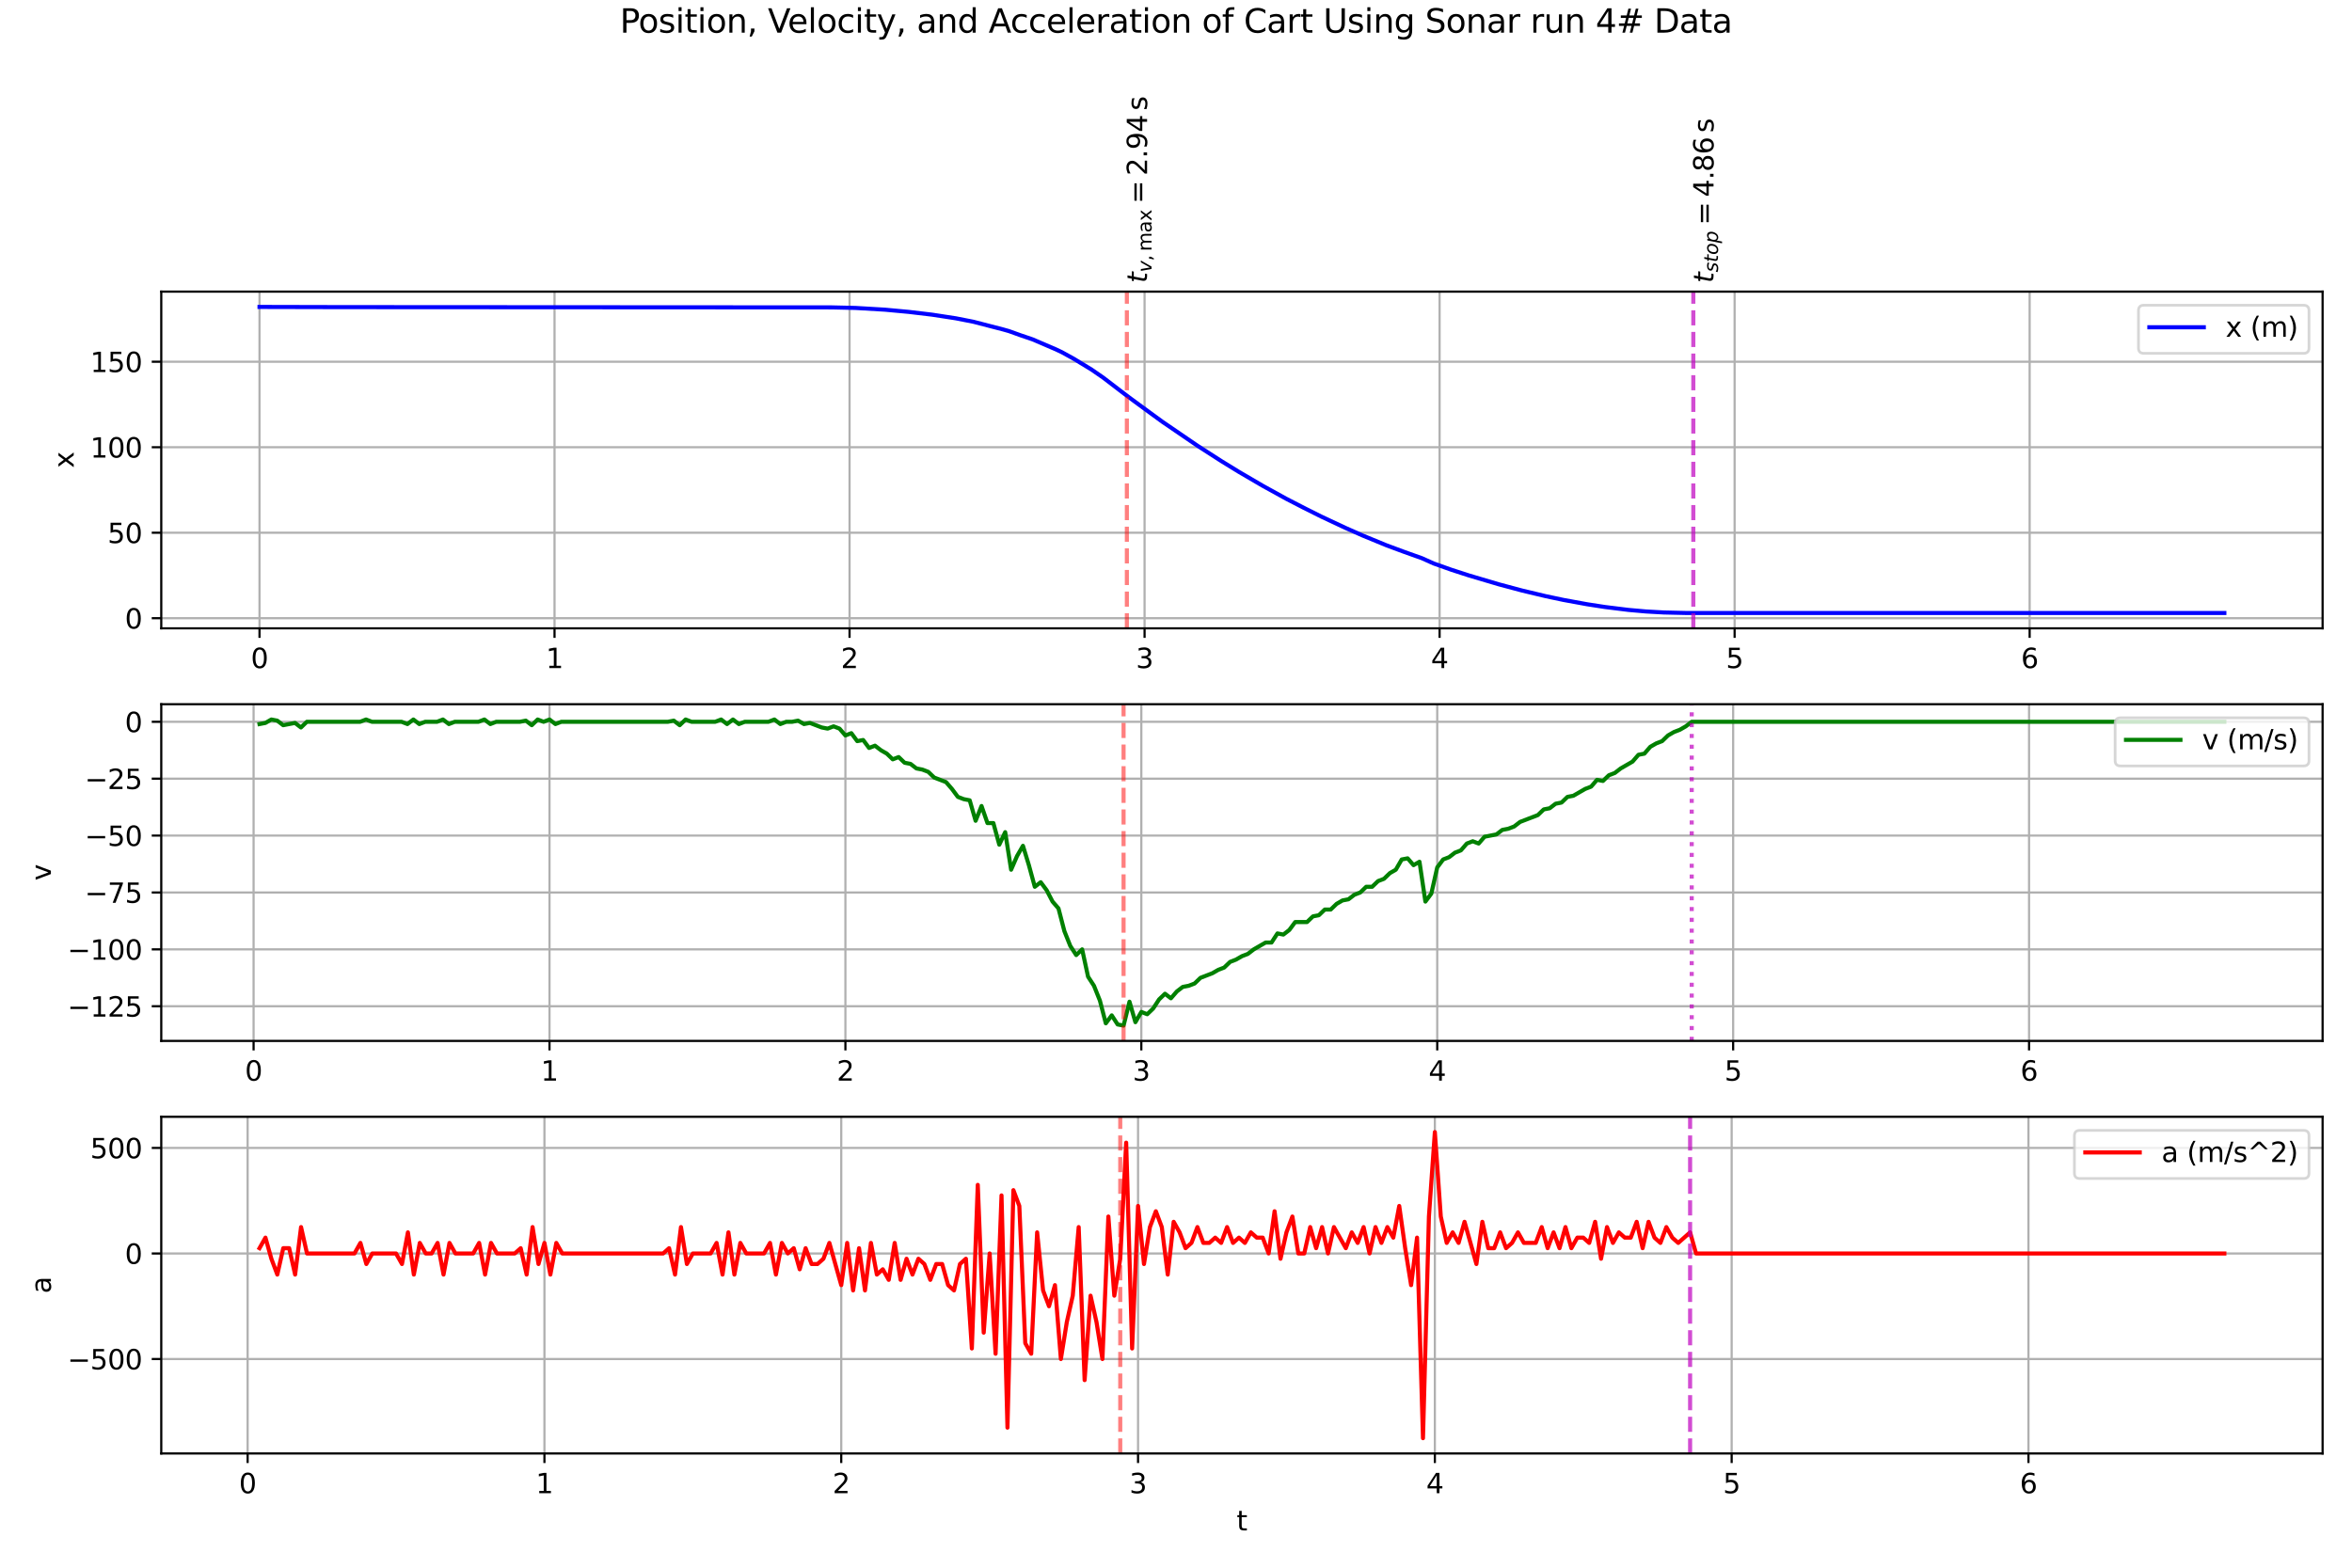 <?xml version="1.0" encoding="utf-8" standalone="no"?>
<!DOCTYPE svg PUBLIC "-//W3C//DTD SVG 1.1//EN"
  "http://www.w3.org/Graphics/SVG/1.1/DTD/svg11.dtd">
<svg xmlns:xlink="http://www.w3.org/1999/xlink" width="864pt" height="576pt" viewBox="0 0 864 576" xmlns="http://www.w3.org/2000/svg" version="1.1">
 <defs>
  <style type="text/css">*{stroke-linejoin: round; stroke-linecap: butt}</style>
 </defs>
 <g id="figure_1">
  <g id="patch_1">
   <path d="M 0 576 
L 864 576 
L 864 0 
L 0 0 
z
" style="fill: #ffffff"/>
  </g>
  <g id="axes_1">
   <g id="patch_2">
    <path d="M 59.24 230.859 
L 853.2 230.859 
L 853.2 107.148 
L 59.24 107.148 
z
" style="fill: #ffffff"/>
   </g>
   <g id="matplotlib.axis_1">
    <g id="xtick_1">
     <g id="line2d_1">
      <path d="M 95.329 230.859 
L 95.329 107.148 
" clip-path="url(#p6a88da33da)" style="fill: none; stroke: #b0b0b0; stroke-width: 0.8; stroke-linecap: square"/>
     </g>
     <g id="line2d_2">
      <defs>
       <path id="m428ed6ed1a" d="M 0 0 
L 0 3.5 
" style="stroke: #000000; stroke-width: 0.8"/>
      </defs>
      <g>
       <use xlink:href="#m428ed6ed1a" x="95.329" y="230.859" style="stroke: #000000; stroke-width: 0.8"/>
      </g>
     </g>
     <g id="text_1">
      <!-- 0 -->
      <g transform="translate(92.148 245.457) scale(0.1 -0.1)">
       <defs>
        <path id="DejaVuSans-30" d="M 2034 4250 
Q 1547 4250 1301 3770 
Q 1056 3291 1056 2328 
Q 1056 1369 1301 889 
Q 1547 409 2034 409 
Q 2525 409 2770 889 
Q 3016 1369 3016 2328 
Q 3016 3291 2770 3770 
Q 2525 4250 2034 4250 
z
M 2034 4750 
Q 2819 4750 3233 4129 
Q 3647 3509 3647 2328 
Q 3647 1150 3233 529 
Q 2819 -91 2034 -91 
Q 1250 -91 836 529 
Q 422 1150 422 2328 
Q 422 3509 836 4129 
Q 1250 4750 2034 4750 
z
" transform="scale(0.016)"/>
       </defs>
       <use xlink:href="#DejaVuSans-30"/>
      </g>
     </g>
    </g>
    <g id="xtick_2">
     <g id="line2d_3">
      <path d="M 203.705 230.859 
L 203.705 107.148 
" clip-path="url(#p6a88da33da)" style="fill: none; stroke: #b0b0b0; stroke-width: 0.8; stroke-linecap: square"/>
     </g>
     <g id="line2d_4">
      <g>
       <use xlink:href="#m428ed6ed1a" x="203.705" y="230.859" style="stroke: #000000; stroke-width: 0.8"/>
      </g>
     </g>
     <g id="text_2">
      <!-- 1 -->
      <g transform="translate(200.523 245.457) scale(0.1 -0.1)">
       <defs>
        <path id="DejaVuSans-31" d="M 794 531 
L 1825 531 
L 1825 4091 
L 703 3866 
L 703 4441 
L 1819 4666 
L 2450 4666 
L 2450 531 
L 3481 531 
L 3481 0 
L 794 0 
L 794 531 
z
" transform="scale(0.016)"/>
       </defs>
       <use xlink:href="#DejaVuSans-31"/>
      </g>
     </g>
    </g>
    <g id="xtick_3">
     <g id="line2d_5">
      <path d="M 312.08 230.859 
L 312.08 107.148 
" clip-path="url(#p6a88da33da)" style="fill: none; stroke: #b0b0b0; stroke-width: 0.8; stroke-linecap: square"/>
     </g>
     <g id="line2d_6">
      <g>
       <use xlink:href="#m428ed6ed1a" x="312.08" y="230.859" style="stroke: #000000; stroke-width: 0.8"/>
      </g>
     </g>
     <g id="text_3">
      <!-- 2 -->
      <g transform="translate(308.899 245.457) scale(0.1 -0.1)">
       <defs>
        <path id="DejaVuSans-32" d="M 1228 531 
L 3431 531 
L 3431 0 
L 469 0 
L 469 531 
Q 828 903 1448 1529 
Q 2069 2156 2228 2338 
Q 2531 2678 2651 2914 
Q 2772 3150 2772 3378 
Q 2772 3750 2511 3984 
Q 2250 4219 1831 4219 
Q 1534 4219 1204 4116 
Q 875 4013 500 3803 
L 500 4441 
Q 881 4594 1212 4672 
Q 1544 4750 1819 4750 
Q 2544 4750 2975 4387 
Q 3406 4025 3406 3419 
Q 3406 3131 3298 2873 
Q 3191 2616 2906 2266 
Q 2828 2175 2409 1742 
Q 1991 1309 1228 531 
z
" transform="scale(0.016)"/>
       </defs>
       <use xlink:href="#DejaVuSans-32"/>
      </g>
     </g>
    </g>
    <g id="xtick_4">
     <g id="line2d_7">
      <path d="M 420.456 230.859 
L 420.456 107.148 
" clip-path="url(#p6a88da33da)" style="fill: none; stroke: #b0b0b0; stroke-width: 0.8; stroke-linecap: square"/>
     </g>
     <g id="line2d_8">
      <g>
       <use xlink:href="#m428ed6ed1a" x="420.456" y="230.859" style="stroke: #000000; stroke-width: 0.8"/>
      </g>
     </g>
     <g id="text_4">
      <!-- 3 -->
      <g transform="translate(417.275 245.457) scale(0.1 -0.1)">
       <defs>
        <path id="DejaVuSans-33" d="M 2597 2516 
Q 3050 2419 3304 2112 
Q 3559 1806 3559 1356 
Q 3559 666 3084 287 
Q 2609 -91 1734 -91 
Q 1441 -91 1130 -33 
Q 819 25 488 141 
L 488 750 
Q 750 597 1062 519 
Q 1375 441 1716 441 
Q 2309 441 2620 675 
Q 2931 909 2931 1356 
Q 2931 1769 2642 2001 
Q 2353 2234 1838 2234 
L 1294 2234 
L 1294 2753 
L 1863 2753 
Q 2328 2753 2575 2939 
Q 2822 3125 2822 3475 
Q 2822 3834 2567 4026 
Q 2313 4219 1838 4219 
Q 1578 4219 1281 4162 
Q 984 4106 628 3988 
L 628 4550 
Q 988 4650 1302 4700 
Q 1616 4750 1894 4750 
Q 2613 4750 3031 4423 
Q 3450 4097 3450 3541 
Q 3450 3153 3228 2886 
Q 3006 2619 2597 2516 
z
" transform="scale(0.016)"/>
       </defs>
       <use xlink:href="#DejaVuSans-33"/>
      </g>
     </g>
    </g>
    <g id="xtick_5">
     <g id="line2d_9">
      <path d="M 528.832 230.859 
L 528.832 107.148 
" clip-path="url(#p6a88da33da)" style="fill: none; stroke: #b0b0b0; stroke-width: 0.8; stroke-linecap: square"/>
     </g>
     <g id="line2d_10">
      <g>
       <use xlink:href="#m428ed6ed1a" x="528.832" y="230.859" style="stroke: #000000; stroke-width: 0.8"/>
      </g>
     </g>
     <g id="text_5">
      <!-- 4 -->
      <g transform="translate(525.65 245.457) scale(0.1 -0.1)">
       <defs>
        <path id="DejaVuSans-34" d="M 2419 4116 
L 825 1625 
L 2419 1625 
L 2419 4116 
z
M 2253 4666 
L 3047 4666 
L 3047 1625 
L 3713 1625 
L 3713 1100 
L 3047 1100 
L 3047 0 
L 2419 0 
L 2419 1100 
L 313 1100 
L 313 1709 
L 2253 4666 
z
" transform="scale(0.016)"/>
       </defs>
       <use xlink:href="#DejaVuSans-34"/>
      </g>
     </g>
    </g>
    <g id="xtick_6">
     <g id="line2d_11">
      <path d="M 637.207 230.859 
L 637.207 107.148 
" clip-path="url(#p6a88da33da)" style="fill: none; stroke: #b0b0b0; stroke-width: 0.8; stroke-linecap: square"/>
     </g>
     <g id="line2d_12">
      <g>
       <use xlink:href="#m428ed6ed1a" x="637.207" y="230.859" style="stroke: #000000; stroke-width: 0.8"/>
      </g>
     </g>
     <g id="text_6">
      <!-- 5 -->
      <g transform="translate(634.026 245.457) scale(0.1 -0.1)">
       <defs>
        <path id="DejaVuSans-35" d="M 691 4666 
L 3169 4666 
L 3169 4134 
L 1269 4134 
L 1269 2991 
Q 1406 3038 1543 3061 
Q 1681 3084 1819 3084 
Q 2600 3084 3056 2656 
Q 3513 2228 3513 1497 
Q 3513 744 3044 326 
Q 2575 -91 1722 -91 
Q 1428 -91 1123 -41 
Q 819 9 494 109 
L 494 744 
Q 775 591 1075 516 
Q 1375 441 1709 441 
Q 2250 441 2565 725 
Q 2881 1009 2881 1497 
Q 2881 1984 2565 2268 
Q 2250 2553 1709 2553 
Q 1456 2553 1204 2497 
Q 953 2441 691 2322 
L 691 4666 
z
" transform="scale(0.016)"/>
       </defs>
       <use xlink:href="#DejaVuSans-35"/>
      </g>
     </g>
    </g>
    <g id="xtick_7">
     <g id="line2d_13">
      <path d="M 745.583 230.859 
L 745.583 107.148 
" clip-path="url(#p6a88da33da)" style="fill: none; stroke: #b0b0b0; stroke-width: 0.8; stroke-linecap: square"/>
     </g>
     <g id="line2d_14">
      <g>
       <use xlink:href="#m428ed6ed1a" x="745.583" y="230.859" style="stroke: #000000; stroke-width: 0.8"/>
      </g>
     </g>
     <g id="text_7">
      <!-- 6 -->
      <g transform="translate(742.402 245.457) scale(0.1 -0.1)">
       <defs>
        <path id="DejaVuSans-36" d="M 2113 2584 
Q 1688 2584 1439 2293 
Q 1191 2003 1191 1497 
Q 1191 994 1439 701 
Q 1688 409 2113 409 
Q 2538 409 2786 701 
Q 3034 994 3034 1497 
Q 3034 2003 2786 2293 
Q 2538 2584 2113 2584 
z
M 3366 4563 
L 3366 3988 
Q 3128 4100 2886 4159 
Q 2644 4219 2406 4219 
Q 1781 4219 1451 3797 
Q 1122 3375 1075 2522 
Q 1259 2794 1537 2939 
Q 1816 3084 2150 3084 
Q 2853 3084 3261 2657 
Q 3669 2231 3669 1497 
Q 3669 778 3244 343 
Q 2819 -91 2113 -91 
Q 1303 -91 875 529 
Q 447 1150 447 2328 
Q 447 3434 972 4092 
Q 1497 4750 2381 4750 
Q 2619 4750 2861 4703 
Q 3103 4656 3366 4563 
z
" transform="scale(0.016)"/>
       </defs>
       <use xlink:href="#DejaVuSans-36"/>
      </g>
     </g>
    </g>
   </g>
   <g id="matplotlib.axis_2">
    <g id="ytick_1">
     <g id="line2d_15">
      <path d="M 59.24 227.146 
L 853.2 227.146 
" clip-path="url(#p6a88da33da)" style="fill: none; stroke: #b0b0b0; stroke-width: 0.8; stroke-linecap: square"/>
     </g>
     <g id="line2d_16">
      <defs>
       <path id="m9aa9f4549d" d="M 0 0 
L -3.5 0 
" style="stroke: #000000; stroke-width: 0.8"/>
      </defs>
      <g>
       <use xlink:href="#m9aa9f4549d" x="59.24" y="227.146" style="stroke: #000000; stroke-width: 0.8"/>
      </g>
     </g>
     <g id="text_8">
      <!-- 0 -->
      <g transform="translate(45.877 230.945) scale(0.1 -0.1)">
       <use xlink:href="#DejaVuSans-30"/>
      </g>
     </g>
    </g>
    <g id="ytick_2">
     <g id="line2d_17">
      <path d="M 59.24 195.733 
L 853.2 195.733 
" clip-path="url(#p6a88da33da)" style="fill: none; stroke: #b0b0b0; stroke-width: 0.8; stroke-linecap: square"/>
     </g>
     <g id="line2d_18">
      <g>
       <use xlink:href="#m9aa9f4549d" x="59.24" y="195.733" style="stroke: #000000; stroke-width: 0.8"/>
      </g>
     </g>
     <g id="text_9">
      <!-- 50 -->
      <g transform="translate(39.515 199.532) scale(0.1 -0.1)">
       <use xlink:href="#DejaVuSans-35"/>
       <use xlink:href="#DejaVuSans-30" transform="translate(63.623 0)"/>
      </g>
     </g>
    </g>
    <g id="ytick_3">
     <g id="line2d_19">
      <path d="M 59.24 164.32 
L 853.2 164.32 
" clip-path="url(#p6a88da33da)" style="fill: none; stroke: #b0b0b0; stroke-width: 0.8; stroke-linecap: square"/>
     </g>
     <g id="line2d_20">
      <g>
       <use xlink:href="#m9aa9f4549d" x="59.24" y="164.32" style="stroke: #000000; stroke-width: 0.8"/>
      </g>
     </g>
     <g id="text_10">
      <!-- 100 -->
      <g transform="translate(33.153 168.119) scale(0.1 -0.1)">
       <use xlink:href="#DejaVuSans-31"/>
       <use xlink:href="#DejaVuSans-30" transform="translate(63.623 0)"/>
       <use xlink:href="#DejaVuSans-30" transform="translate(127.246 0)"/>
      </g>
     </g>
    </g>
    <g id="ytick_4">
     <g id="line2d_21">
      <path d="M 59.24 132.907 
L 853.2 132.907 
" clip-path="url(#p6a88da33da)" style="fill: none; stroke: #b0b0b0; stroke-width: 0.8; stroke-linecap: square"/>
     </g>
     <g id="line2d_22">
      <g>
       <use xlink:href="#m9aa9f4549d" x="59.24" y="132.907" style="stroke: #000000; stroke-width: 0.8"/>
      </g>
     </g>
     <g id="text_11">
      <!-- 150 -->
      <g transform="translate(33.153 136.706) scale(0.1 -0.1)">
       <use xlink:href="#DejaVuSans-31"/>
       <use xlink:href="#DejaVuSans-35" transform="translate(63.623 0)"/>
       <use xlink:href="#DejaVuSans-30" transform="translate(127.246 0)"/>
      </g>
     </g>
    </g>
    <g id="text_12">
     <!-- x -->
     <g transform="translate(27.073 171.963) rotate(-90) scale(0.1 -0.1)">
      <defs>
       <path id="DejaVuSans-78" d="M 3513 3500 
L 2247 1797 
L 3578 0 
L 2900 0 
L 1881 1375 
L 863 0 
L 184 0 
L 1544 1831 
L 300 3500 
L 978 3500 
L 1906 2253 
L 2834 3500 
L 3513 3500 
z
" transform="scale(0.016)"/>
      </defs>
      <use xlink:href="#DejaVuSans-78"/>
     </g>
    </g>
   </g>
   <g id="line2d_23">
    <path d="M 95.329 112.772 
L 125.674 112.841 
L 305.578 112.941 
L 314.248 113.142 
L 325.085 113.783 
L 333.756 114.587 
L 342.426 115.618 
L 351.096 116.949 
L 357.598 118.225 
L 368.436 121.033 
L 370.603 121.643 
L 374.938 123.201 
L 379.273 124.677 
L 387.943 128.396 
L 390.111 129.427 
L 394.446 131.82 
L 400.948 135.772 
L 405.283 138.769 
L 413.953 145.403 
L 418.289 148.607 
L 426.959 154.94 
L 439.964 163.824 
L 448.634 169.396 
L 455.136 173.392 
L 463.806 178.462 
L 472.476 183.243 
L 478.979 186.604 
L 485.481 189.852 
L 494.151 193.917 
L 500.654 196.795 
L 509.324 200.363 
L 515.827 202.776 
L 522.329 205.094 
L 526.664 207.035 
L 533.167 209.347 
L 539.669 211.452 
L 550.507 214.668 
L 559.177 216.987 
L 567.847 219.054 
L 574.349 220.43 
L 583.02 222.013 
L 589.522 223.018 
L 598.192 224.092 
L 604.695 224.67 
L 611.197 225.035 
L 619.867 225.236 
L 817.111 225.236 
L 817.111 225.236 
" clip-path="url(#p6a88da33da)" style="fill: none; stroke: #0000ff; stroke-width: 1.5; stroke-linecap: square"/>
   </g>
   <g id="line2d_24">
    <path d="M 413.953 230.859 
L 413.953 107.148 
" clip-path="url(#p6a88da33da)" style="fill: none; stroke-dasharray: 5.55,2.4; stroke-dashoffset: 0; stroke: #ff0000; stroke-opacity: 0.5; stroke-width: 1.5"/>
   </g>
   <g id="line2d_25">
    <path d="M 622.035 230.859 
L 622.035 107.148 
" clip-path="url(#p6a88da33da)" style="fill: none; stroke-dasharray: 5.55,2.4; stroke-dashoffset: 0; stroke: #bf00bf; stroke-opacity: 0.7; stroke-width: 1.5"/>
   </g>
   <g id="patch_3">
    <path d="M 59.24 230.859 
L 59.24 107.148 
" style="fill: none; stroke: #000000; stroke-width: 0.8; stroke-linejoin: miter; stroke-linecap: square"/>
   </g>
   <g id="patch_4">
    <path d="M 853.2 230.859 
L 853.2 107.148 
" style="fill: none; stroke: #000000; stroke-width: 0.8; stroke-linejoin: miter; stroke-linecap: square"/>
   </g>
   <g id="patch_5">
    <path d="M 59.24 230.859 
L 853.2 230.859 
" style="fill: none; stroke: #000000; stroke-width: 0.8; stroke-linejoin: miter; stroke-linecap: square"/>
   </g>
   <g id="patch_6">
    <path d="M 59.24 107.148 
L 853.2 107.148 
" style="fill: none; stroke: #000000; stroke-width: 0.8; stroke-linejoin: miter; stroke-linecap: square"/>
   </g>
   <g id="text_13">
    <!--  $t_{v,\max}=2.94\,\mathrm{s}$ -->
    <g transform="translate(421.453 107.148) rotate(-90) scale(0.1 -0.1)">
     <defs>
      <path id="DejaVuSans-20" transform="scale(0.016)"/>
      <path id="DejaVuSans-Oblique-74" d="M 2706 3500 
L 2619 3053 
L 1472 3053 
L 1100 1153 
Q 1081 1047 1072 975 
Q 1063 903 1063 863 
Q 1063 663 1183 572 
Q 1303 481 1569 481 
L 2150 481 
L 2053 0 
L 1503 0 
Q 991 0 739 200 
Q 488 400 488 806 
Q 488 878 497 964 
Q 506 1050 525 1153 
L 897 3053 
L 409 3053 
L 500 3500 
L 978 3500 
L 1172 4494 
L 1747 4494 
L 1556 3500 
L 2706 3500 
z
" transform="scale(0.016)"/>
      <path id="DejaVuSans-Oblique-76" d="M 459 3500 
L 1069 3500 
L 1581 525 
L 3256 3500 
L 3866 3500 
L 1875 0 
L 1100 0 
L 459 3500 
z
" transform="scale(0.016)"/>
      <path id="DejaVuSans-2c" d="M 750 794 
L 1409 794 
L 1409 256 
L 897 -744 
L 494 -744 
L 750 256 
L 750 794 
z
" transform="scale(0.016)"/>
      <path id="DejaVuSans-6d" d="M 3328 2828 
Q 3544 3216 3844 3400 
Q 4144 3584 4550 3584 
Q 5097 3584 5394 3201 
Q 5691 2819 5691 2113 
L 5691 0 
L 5113 0 
L 5113 2094 
Q 5113 2597 4934 2840 
Q 4756 3084 4391 3084 
Q 3944 3084 3684 2787 
Q 3425 2491 3425 1978 
L 3425 0 
L 2847 0 
L 2847 2094 
Q 2847 2600 2669 2842 
Q 2491 3084 2119 3084 
Q 1678 3084 1418 2786 
Q 1159 2488 1159 1978 
L 1159 0 
L 581 0 
L 581 3500 
L 1159 3500 
L 1159 2956 
Q 1356 3278 1631 3431 
Q 1906 3584 2284 3584 
Q 2666 3584 2933 3390 
Q 3200 3197 3328 2828 
z
" transform="scale(0.016)"/>
      <path id="DejaVuSans-61" d="M 2194 1759 
Q 1497 1759 1228 1600 
Q 959 1441 959 1056 
Q 959 750 1161 570 
Q 1363 391 1709 391 
Q 2188 391 2477 730 
Q 2766 1069 2766 1631 
L 2766 1759 
L 2194 1759 
z
M 3341 1997 
L 3341 0 
L 2766 0 
L 2766 531 
Q 2569 213 2275 61 
Q 1981 -91 1556 -91 
Q 1019 -91 701 211 
Q 384 513 384 1019 
Q 384 1609 779 1909 
Q 1175 2209 1959 2209 
L 2766 2209 
L 2766 2266 
Q 2766 2663 2505 2880 
Q 2244 3097 1772 3097 
Q 1472 3097 1187 3025 
Q 903 2953 641 2809 
L 641 3341 
Q 956 3463 1253 3523 
Q 1550 3584 1831 3584 
Q 2591 3584 2966 3190 
Q 3341 2797 3341 1997 
z
" transform="scale(0.016)"/>
      <path id="DejaVuSans-3d" d="M 678 2906 
L 4684 2906 
L 4684 2381 
L 678 2381 
L 678 2906 
z
M 678 1631 
L 4684 1631 
L 4684 1100 
L 678 1100 
L 678 1631 
z
" transform="scale(0.016)"/>
      <path id="DejaVuSans-2e" d="M 684 794 
L 1344 794 
L 1344 0 
L 684 0 
L 684 794 
z
" transform="scale(0.016)"/>
      <path id="DejaVuSans-39" d="M 703 97 
L 703 672 
Q 941 559 1184 500 
Q 1428 441 1663 441 
Q 2288 441 2617 861 
Q 2947 1281 2994 2138 
Q 2813 1869 2534 1725 
Q 2256 1581 1919 1581 
Q 1219 1581 811 2004 
Q 403 2428 403 3163 
Q 403 3881 828 4315 
Q 1253 4750 1959 4750 
Q 2769 4750 3195 4129 
Q 3622 3509 3622 2328 
Q 3622 1225 3098 567 
Q 2575 -91 1691 -91 
Q 1453 -91 1209 -44 
Q 966 3 703 97 
z
M 1959 2075 
Q 2384 2075 2632 2365 
Q 2881 2656 2881 3163 
Q 2881 3666 2632 3958 
Q 2384 4250 1959 4250 
Q 1534 4250 1286 3958 
Q 1038 3666 1038 3163 
Q 1038 2656 1286 2365 
Q 1534 2075 1959 2075 
z
" transform="scale(0.016)"/>
      <path id="DejaVuSans-73" d="M 2834 3397 
L 2834 2853 
Q 2591 2978 2328 3040 
Q 2066 3103 1784 3103 
Q 1356 3103 1142 2972 
Q 928 2841 928 2578 
Q 928 2378 1081 2264 
Q 1234 2150 1697 2047 
L 1894 2003 
Q 2506 1872 2764 1633 
Q 3022 1394 3022 966 
Q 3022 478 2636 193 
Q 2250 -91 1575 -91 
Q 1294 -91 989 -36 
Q 684 19 347 128 
L 347 722 
Q 666 556 975 473 
Q 1284 391 1588 391 
Q 1994 391 2212 530 
Q 2431 669 2431 922 
Q 2431 1156 2273 1281 
Q 2116 1406 1581 1522 
L 1381 1569 
Q 847 1681 609 1914 
Q 372 2147 372 2553 
Q 372 3047 722 3315 
Q 1072 3584 1716 3584 
Q 2034 3584 2315 3537 
Q 2597 3491 2834 3397 
z
" transform="scale(0.016)"/>
     </defs>
     <use xlink:href="#DejaVuSans-20" transform="translate(0 0.781)"/>
     <use xlink:href="#DejaVuSans-Oblique-74" transform="translate(31.787 0.781)"/>
     <use xlink:href="#DejaVuSans-Oblique-76" transform="translate(70.996 -15.625) scale(0.7)"/>
     <use xlink:href="#DejaVuSans-2c" transform="translate(112.422 -15.625) scale(0.7)"/>
     <use xlink:href="#DejaVuSans-6d" transform="translate(148.311 -15.625) scale(0.7)"/>
     <use xlink:href="#DejaVuSans-61" transform="translate(216.499 -15.625) scale(0.7)"/>
     <use xlink:href="#DejaVuSans-78" transform="translate(259.395 -15.625) scale(0.7)"/>
     <use xlink:href="#DejaVuSans-3d" transform="translate(323.037 0.781)"/>
     <use xlink:href="#DejaVuSans-32" transform="translate(426.309 0.781)"/>
     <use xlink:href="#DejaVuSans-2e" transform="translate(489.932 0.781)"/>
     <use xlink:href="#DejaVuSans-39" transform="translate(521.719 0.781)"/>
     <use xlink:href="#DejaVuSans-34" transform="translate(585.342 0.781)"/>
     <use xlink:href="#DejaVuSans-73" transform="translate(665.201 0.781)"/>
    </g>
   </g>
   <g id="text_14">
    <!--  $t_{stop}=4.86\,\mathrm{s}$ -->
    <g transform="translate(629.535 107.148) rotate(-90) scale(0.1 -0.1)">
     <defs>
      <path id="DejaVuSans-Oblique-73" d="M 3200 3397 
L 3091 2853 
Q 2863 2978 2609 3040 
Q 2356 3103 2088 3103 
Q 1634 3103 1373 2948 
Q 1113 2794 1113 2528 
Q 1113 2219 1719 2053 
Q 1766 2041 1788 2034 
L 1972 1978 
Q 2547 1819 2739 1644 
Q 2931 1469 2931 1166 
Q 2931 609 2489 259 
Q 2047 -91 1331 -91 
Q 1053 -91 747 -37 
Q 441 16 72 128 
L 184 722 
Q 500 559 806 475 
Q 1113 391 1394 391 
Q 1816 391 2080 572 
Q 2344 753 2344 1031 
Q 2344 1331 1650 1516 
L 1591 1531 
L 1394 1581 
Q 956 1697 753 1886 
Q 550 2075 550 2369 
Q 550 2928 970 3256 
Q 1391 3584 2113 3584 
Q 2397 3584 2667 3537 
Q 2938 3491 3200 3397 
z
" transform="scale(0.016)"/>
      <path id="DejaVuSans-Oblique-6f" d="M 1625 -91 
Q 1009 -91 651 289 
Q 294 669 294 1325 
Q 294 1706 417 2101 
Q 541 2497 738 2766 
Q 1047 3184 1428 3384 
Q 1809 3584 2291 3584 
Q 2888 3584 3255 3212 
Q 3622 2841 3622 2241 
Q 3622 1825 3500 1412 
Q 3378 1000 3181 728 
Q 2875 309 2494 109 
Q 2113 -91 1625 -91 
z
M 891 1344 
Q 891 869 1089 633 
Q 1288 397 1691 397 
Q 2269 397 2648 901 
Q 3028 1406 3028 2181 
Q 3028 2634 2825 2865 
Q 2622 3097 2228 3097 
Q 1903 3097 1650 2945 
Q 1397 2794 1197 2484 
Q 1050 2253 970 1956 
Q 891 1659 891 1344 
z
" transform="scale(0.016)"/>
      <path id="DejaVuSans-Oblique-70" d="M 3175 2156 
Q 3175 2616 2975 2859 
Q 2775 3103 2400 3103 
Q 2144 3103 1911 2972 
Q 1678 2841 1497 2591 
Q 1319 2344 1212 1994 
Q 1106 1644 1106 1300 
Q 1106 863 1306 627 
Q 1506 391 1875 391 
Q 2147 391 2380 519 
Q 2613 647 2778 891 
Q 2956 1147 3065 1494 
Q 3175 1841 3175 2156 
z
M 1394 2969 
Q 1625 3272 1939 3428 
Q 2253 3584 2638 3584 
Q 3175 3584 3472 3232 
Q 3769 2881 3769 2247 
Q 3769 1728 3584 1258 
Q 3400 788 3053 416 
Q 2822 169 2531 39 
Q 2241 -91 1919 -91 
Q 1547 -91 1294 64 
Q 1041 219 916 525 
L 556 -1331 
L -19 -1331 
L 922 3500 
L 1497 3500 
L 1394 2969 
z
" transform="scale(0.016)"/>
      <path id="DejaVuSans-38" d="M 2034 2216 
Q 1584 2216 1326 1975 
Q 1069 1734 1069 1313 
Q 1069 891 1326 650 
Q 1584 409 2034 409 
Q 2484 409 2743 651 
Q 3003 894 3003 1313 
Q 3003 1734 2745 1975 
Q 2488 2216 2034 2216 
z
M 1403 2484 
Q 997 2584 770 2862 
Q 544 3141 544 3541 
Q 544 4100 942 4425 
Q 1341 4750 2034 4750 
Q 2731 4750 3128 4425 
Q 3525 4100 3525 3541 
Q 3525 3141 3298 2862 
Q 3072 2584 2669 2484 
Q 3125 2378 3379 2068 
Q 3634 1759 3634 1313 
Q 3634 634 3220 271 
Q 2806 -91 2034 -91 
Q 1263 -91 848 271 
Q 434 634 434 1313 
Q 434 1759 690 2068 
Q 947 2378 1403 2484 
z
M 1172 3481 
Q 1172 3119 1398 2916 
Q 1625 2713 2034 2713 
Q 2441 2713 2670 2916 
Q 2900 3119 2900 3481 
Q 2900 3844 2670 4047 
Q 2441 4250 2034 4250 
Q 1625 4250 1398 4047 
Q 1172 3844 1172 3481 
z
" transform="scale(0.016)"/>
     </defs>
     <use xlink:href="#DejaVuSans-20" transform="translate(0 0.781)"/>
     <use xlink:href="#DejaVuSans-Oblique-74" transform="translate(31.787 0.781)"/>
     <use xlink:href="#DejaVuSans-Oblique-73" transform="translate(70.996 -15.625) scale(0.7)"/>
     <use xlink:href="#DejaVuSans-Oblique-74" transform="translate(107.466 -15.625) scale(0.7)"/>
     <use xlink:href="#DejaVuSans-Oblique-6f" transform="translate(134.912 -15.625) scale(0.7)"/>
     <use xlink:href="#DejaVuSans-Oblique-70" transform="translate(177.739 -15.625) scale(0.7)"/>
     <use xlink:href="#DejaVuSans-3d" transform="translate(244.39 0.781)"/>
     <use xlink:href="#DejaVuSans-34" transform="translate(347.661 0.781)"/>
     <use xlink:href="#DejaVuSans-2e" transform="translate(411.284 0.781)"/>
     <use xlink:href="#DejaVuSans-38" transform="translate(440.446 0.781)"/>
     <use xlink:href="#DejaVuSans-36" transform="translate(504.069 0.781)"/>
     <use xlink:href="#DejaVuSans-73" transform="translate(583.928 0.781)"/>
    </g>
   </g>
   <g id="legend_1">
    <g id="patch_7">
     <path d="M 787.559 129.826 
L 846.2 129.826 
Q 848.2 129.826 848.2 127.826 
L 848.2 114.148 
Q 848.2 112.148 846.2 112.148 
L 787.559 112.148 
Q 785.559 112.148 785.559 114.148 
L 785.559 127.826 
Q 785.559 129.826 787.559 129.826 
z
" style="fill: #ffffff; opacity: 0.8; stroke: #cccccc; stroke-linejoin: miter"/>
    </g>
    <g id="line2d_26">
     <path d="M 789.559 120.247 
L 799.559 120.247 
L 809.559 120.247 
" style="fill: none; stroke: #0000ff; stroke-width: 1.5; stroke-linecap: square"/>
    </g>
    <g id="text_15">
     <!-- x (m) -->
     <g transform="translate(817.559 123.747) scale(0.1 -0.1)">
      <defs>
       <path id="DejaVuSans-28" d="M 1984 4856 
Q 1566 4138 1362 3434 
Q 1159 2731 1159 2009 
Q 1159 1288 1364 580 
Q 1569 -128 1984 -844 
L 1484 -844 
Q 1016 -109 783 600 
Q 550 1309 550 2009 
Q 550 2706 781 3412 
Q 1013 4119 1484 4856 
L 1984 4856 
z
" transform="scale(0.016)"/>
       <path id="DejaVuSans-29" d="M 513 4856 
L 1013 4856 
Q 1481 4119 1714 3412 
Q 1947 2706 1947 2009 
Q 1947 1309 1714 600 
Q 1481 -109 1013 -844 
L 513 -844 
Q 928 -128 1133 580 
Q 1338 1288 1338 2009 
Q 1338 2731 1133 3434 
Q 928 4138 513 4856 
z
" transform="scale(0.016)"/>
      </defs>
      <use xlink:href="#DejaVuSans-78"/>
      <use xlink:href="#DejaVuSans-20" transform="translate(59.18 0)"/>
      <use xlink:href="#DejaVuSans-28" transform="translate(90.967 0)"/>
      <use xlink:href="#DejaVuSans-6d" transform="translate(129.98 0)"/>
      <use xlink:href="#DejaVuSans-29" transform="translate(227.393 0)"/>
     </g>
    </g>
   </g>
  </g>
  <g id="axes_2">
   <g id="patch_8">
    <path d="M 59.24 382.449 
L 853.2 382.449 
L 853.2 258.739 
L 59.24 258.739 
z
" style="fill: #ffffff"/>
   </g>
   <g id="matplotlib.axis_3">
    <g id="xtick_8">
     <g id="line2d_27">
      <path d="M 93.155 382.449 
L 93.155 258.739 
" clip-path="url(#p40e44e1051)" style="fill: none; stroke: #b0b0b0; stroke-width: 0.8; stroke-linecap: square"/>
     </g>
     <g id="line2d_28">
      <g>
       <use xlink:href="#m428ed6ed1a" x="93.155" y="382.449" style="stroke: #000000; stroke-width: 0.8"/>
      </g>
     </g>
     <g id="text_16">
      <!-- 0 -->
      <g transform="translate(89.974 397.048) scale(0.1 -0.1)">
       <use xlink:href="#DejaVuSans-30"/>
      </g>
     </g>
    </g>
    <g id="xtick_9">
     <g id="line2d_29">
      <path d="M 201.857 382.449 
L 201.857 258.739 
" clip-path="url(#p40e44e1051)" style="fill: none; stroke: #b0b0b0; stroke-width: 0.8; stroke-linecap: square"/>
     </g>
     <g id="line2d_30">
      <g>
       <use xlink:href="#m428ed6ed1a" x="201.857" y="382.449" style="stroke: #000000; stroke-width: 0.8"/>
      </g>
     </g>
     <g id="text_17">
      <!-- 1 -->
      <g transform="translate(198.676 397.048) scale(0.1 -0.1)">
       <use xlink:href="#DejaVuSans-31"/>
      </g>
     </g>
    </g>
    <g id="xtick_10">
     <g id="line2d_31">
      <path d="M 310.559 382.449 
L 310.559 258.739 
" clip-path="url(#p40e44e1051)" style="fill: none; stroke: #b0b0b0; stroke-width: 0.8; stroke-linecap: square"/>
     </g>
     <g id="line2d_32">
      <g>
       <use xlink:href="#m428ed6ed1a" x="310.559" y="382.449" style="stroke: #000000; stroke-width: 0.8"/>
      </g>
     </g>
     <g id="text_18">
      <!-- 2 -->
      <g transform="translate(307.378 397.048) scale(0.1 -0.1)">
       <use xlink:href="#DejaVuSans-32"/>
      </g>
     </g>
    </g>
    <g id="xtick_11">
     <g id="line2d_33">
      <path d="M 419.261 382.449 
L 419.261 258.739 
" clip-path="url(#p40e44e1051)" style="fill: none; stroke: #b0b0b0; stroke-width: 0.8; stroke-linecap: square"/>
     </g>
     <g id="line2d_34">
      <g>
       <use xlink:href="#m428ed6ed1a" x="419.261" y="382.449" style="stroke: #000000; stroke-width: 0.8"/>
      </g>
     </g>
     <g id="text_19">
      <!-- 3 -->
      <g transform="translate(416.08 397.048) scale(0.1 -0.1)">
       <use xlink:href="#DejaVuSans-33"/>
      </g>
     </g>
    </g>
    <g id="xtick_12">
     <g id="line2d_35">
      <path d="M 527.963 382.449 
L 527.963 258.739 
" clip-path="url(#p40e44e1051)" style="fill: none; stroke: #b0b0b0; stroke-width: 0.8; stroke-linecap: square"/>
     </g>
     <g id="line2d_36">
      <g>
       <use xlink:href="#m428ed6ed1a" x="527.963" y="382.449" style="stroke: #000000; stroke-width: 0.8"/>
      </g>
     </g>
     <g id="text_20">
      <!-- 4 -->
      <g transform="translate(524.782 397.048) scale(0.1 -0.1)">
       <use xlink:href="#DejaVuSans-34"/>
      </g>
     </g>
    </g>
    <g id="xtick_13">
     <g id="line2d_37">
      <path d="M 636.665 382.449 
L 636.665 258.739 
" clip-path="url(#p40e44e1051)" style="fill: none; stroke: #b0b0b0; stroke-width: 0.8; stroke-linecap: square"/>
     </g>
     <g id="line2d_38">
      <g>
       <use xlink:href="#m428ed6ed1a" x="636.665" y="382.449" style="stroke: #000000; stroke-width: 0.8"/>
      </g>
     </g>
     <g id="text_21">
      <!-- 5 -->
      <g transform="translate(633.484 397.048) scale(0.1 -0.1)">
       <use xlink:href="#DejaVuSans-35"/>
      </g>
     </g>
    </g>
    <g id="xtick_14">
     <g id="line2d_39">
      <path d="M 745.368 382.449 
L 745.368 258.739 
" clip-path="url(#p40e44e1051)" style="fill: none; stroke: #b0b0b0; stroke-width: 0.8; stroke-linecap: square"/>
     </g>
     <g id="line2d_40">
      <g>
       <use xlink:href="#m428ed6ed1a" x="745.368" y="382.449" style="stroke: #000000; stroke-width: 0.8"/>
      </g>
     </g>
     <g id="text_22">
      <!-- 6 -->
      <g transform="translate(742.186 397.048) scale(0.1 -0.1)">
       <use xlink:href="#DejaVuSans-36"/>
      </g>
     </g>
    </g>
   </g>
   <g id="matplotlib.axis_4">
    <g id="ytick_5">
     <g id="line2d_41">
      <path d="M 59.24 369.719 
L 853.2 369.719 
" clip-path="url(#p40e44e1051)" style="fill: none; stroke: #b0b0b0; stroke-width: 0.8; stroke-linecap: square"/>
     </g>
     <g id="line2d_42">
      <g>
       <use xlink:href="#m9aa9f4549d" x="59.24" y="369.719" style="stroke: #000000; stroke-width: 0.8"/>
      </g>
     </g>
     <g id="text_23">
      <!-- −125 -->
      <g transform="translate(24.773 373.518) scale(0.1 -0.1)">
       <defs>
        <path id="DejaVuSans-2212" d="M 678 2272 
L 4684 2272 
L 4684 1741 
L 678 1741 
L 678 2272 
z
" transform="scale(0.016)"/>
       </defs>
       <use xlink:href="#DejaVuSans-2212"/>
       <use xlink:href="#DejaVuSans-31" transform="translate(83.789 0)"/>
       <use xlink:href="#DejaVuSans-32" transform="translate(147.412 0)"/>
       <use xlink:href="#DejaVuSans-35" transform="translate(211.035 0)"/>
      </g>
     </g>
    </g>
    <g id="ytick_6">
     <g id="line2d_43">
      <path d="M 59.24 348.815 
L 853.2 348.815 
" clip-path="url(#p40e44e1051)" style="fill: none; stroke: #b0b0b0; stroke-width: 0.8; stroke-linecap: square"/>
     </g>
     <g id="line2d_44">
      <g>
       <use xlink:href="#m9aa9f4549d" x="59.24" y="348.815" style="stroke: #000000; stroke-width: 0.8"/>
      </g>
     </g>
     <g id="text_24">
      <!-- −100 -->
      <g transform="translate(24.773 352.614) scale(0.1 -0.1)">
       <use xlink:href="#DejaVuSans-2212"/>
       <use xlink:href="#DejaVuSans-31" transform="translate(83.789 0)"/>
       <use xlink:href="#DejaVuSans-30" transform="translate(147.412 0)"/>
       <use xlink:href="#DejaVuSans-30" transform="translate(211.035 0)"/>
      </g>
     </g>
    </g>
    <g id="ytick_7">
     <g id="line2d_45">
      <path d="M 59.24 327.911 
L 853.2 327.911 
" clip-path="url(#p40e44e1051)" style="fill: none; stroke: #b0b0b0; stroke-width: 0.8; stroke-linecap: square"/>
     </g>
     <g id="line2d_46">
      <g>
       <use xlink:href="#m9aa9f4549d" x="59.24" y="327.911" style="stroke: #000000; stroke-width: 0.8"/>
      </g>
     </g>
     <g id="text_25">
      <!-- −75 -->
      <g transform="translate(31.135 331.71) scale(0.1 -0.1)">
       <defs>
        <path id="DejaVuSans-37" d="M 525 4666 
L 3525 4666 
L 3525 4397 
L 1831 0 
L 1172 0 
L 2766 4134 
L 525 4134 
L 525 4666 
z
" transform="scale(0.016)"/>
       </defs>
       <use xlink:href="#DejaVuSans-2212"/>
       <use xlink:href="#DejaVuSans-37" transform="translate(83.789 0)"/>
       <use xlink:href="#DejaVuSans-35" transform="translate(147.412 0)"/>
      </g>
     </g>
    </g>
    <g id="ytick_8">
     <g id="line2d_47">
      <path d="M 59.24 307.007 
L 853.2 307.007 
" clip-path="url(#p40e44e1051)" style="fill: none; stroke: #b0b0b0; stroke-width: 0.8; stroke-linecap: square"/>
     </g>
     <g id="line2d_48">
      <g>
       <use xlink:href="#m9aa9f4549d" x="59.24" y="307.007" style="stroke: #000000; stroke-width: 0.8"/>
      </g>
     </g>
     <g id="text_26">
      <!-- −50 -->
      <g transform="translate(31.135 310.806) scale(0.1 -0.1)">
       <use xlink:href="#DejaVuSans-2212"/>
       <use xlink:href="#DejaVuSans-35" transform="translate(83.789 0)"/>
       <use xlink:href="#DejaVuSans-30" transform="translate(147.412 0)"/>
      </g>
     </g>
    </g>
    <g id="ytick_9">
     <g id="line2d_49">
      <path d="M 59.24 286.102 
L 853.2 286.102 
" clip-path="url(#p40e44e1051)" style="fill: none; stroke: #b0b0b0; stroke-width: 0.8; stroke-linecap: square"/>
     </g>
     <g id="line2d_50">
      <g>
       <use xlink:href="#m9aa9f4549d" x="59.24" y="286.102" style="stroke: #000000; stroke-width: 0.8"/>
      </g>
     </g>
     <g id="text_27">
      <!-- −25 -->
      <g transform="translate(31.135 289.902) scale(0.1 -0.1)">
       <use xlink:href="#DejaVuSans-2212"/>
       <use xlink:href="#DejaVuSans-32" transform="translate(83.789 0)"/>
       <use xlink:href="#DejaVuSans-35" transform="translate(147.412 0)"/>
      </g>
     </g>
    </g>
    <g id="ytick_10">
     <g id="line2d_51">
      <path d="M 59.24 265.198 
L 853.2 265.198 
" clip-path="url(#p40e44e1051)" style="fill: none; stroke: #b0b0b0; stroke-width: 0.8; stroke-linecap: square"/>
     </g>
     <g id="line2d_52">
      <g>
       <use xlink:href="#m9aa9f4549d" x="59.24" y="265.198" style="stroke: #000000; stroke-width: 0.8"/>
      </g>
     </g>
     <g id="text_28">
      <!-- 0 -->
      <g transform="translate(45.877 268.998) scale(0.1 -0.1)">
       <use xlink:href="#DejaVuSans-30"/>
      </g>
     </g>
    </g>
    <g id="text_29">
     <!-- v -->
     <g transform="translate(18.693 323.554) rotate(-90) scale(0.1 -0.1)">
      <defs>
       <path id="DejaVuSans-76" d="M 191 3500 
L 800 3500 
L 1894 563 
L 2988 3500 
L 3597 3500 
L 2284 0 
L 1503 0 
L 191 3500 
z
" transform="scale(0.016)"/>
      </defs>
      <use xlink:href="#DejaVuSans-76"/>
     </g>
    </g>
   </g>
   <g id="line2d_53">
    <path d="M 95.329 266.034 
L 97.503 265.616 
L 99.677 264.362 
L 101.851 264.78 
L 104.025 266.453 
L 108.373 265.616 
L 110.547 267.289 
L 112.721 265.198 
L 132.288 265.198 
L 134.462 264.362 
L 136.636 265.198 
L 147.506 265.198 
L 149.68 266.034 
L 151.854 264.362 
L 154.028 266.034 
L 156.202 265.198 
L 160.55 265.198 
L 162.724 264.362 
L 164.898 266.034 
L 167.072 265.198 
L 175.769 265.198 
L 177.943 264.362 
L 180.117 266.034 
L 182.291 265.198 
L 190.987 265.198 
L 193.161 264.78 
L 195.335 266.453 
L 197.509 264.362 
L 199.683 265.198 
L 201.857 264.362 
L 204.031 266.034 
L 206.205 265.198 
L 245.338 265.198 
L 247.512 264.78 
L 249.686 266.453 
L 251.86 264.362 
L 254.034 265.198 
L 262.73 265.198 
L 264.904 264.362 
L 267.078 266.034 
L 269.252 264.362 
L 271.426 266.034 
L 273.601 265.198 
L 282.297 265.198 
L 284.471 264.362 
L 286.645 266.034 
L 288.819 265.198 
L 290.993 265.198 
L 293.167 264.78 
L 295.341 266.034 
L 297.515 265.616 
L 301.863 267.289 
L 304.037 267.707 
L 306.211 266.871 
L 308.385 267.707 
L 310.559 270.215 
L 312.733 269.379 
L 314.907 272.306 
L 317.081 271.888 
L 319.255 274.814 
L 321.429 273.978 
L 323.603 275.65 
L 325.778 276.905 
L 327.952 278.995 
L 330.126 278.159 
L 332.3 280.249 
L 334.474 280.667 
L 336.648 282.34 
L 338.822 282.758 
L 340.996 283.594 
L 343.17 285.684 
L 347.518 287.357 
L 349.692 289.865 
L 351.866 292.792 
L 354.04 293.628 
L 356.214 294.046 
L 358.388 301.571 
L 360.562 296.136 
L 362.736 302.408 
L 364.91 302.408 
L 367.084 310.351 
L 369.258 305.752 
L 371.432 319.549 
L 373.606 314.532 
L 375.78 310.769 
L 377.955 317.877 
L 380.129 325.82 
L 382.303 324.148 
L 384.477 327.074 
L 386.651 331.255 
L 388.825 333.764 
L 390.999 342.125 
L 393.173 347.56 
L 395.347 350.905 
L 397.521 348.815 
L 399.695 358.849 
L 401.869 362.193 
L 404.043 367.628 
L 406.217 375.99 
L 408.391 373.064 
L 410.565 376.408 
L 412.739 376.826 
L 414.913 368.047 
L 417.087 375.572 
L 419.261 371.809 
L 421.435 372.645 
L 423.609 370.555 
L 425.783 367.21 
L 427.957 365.12 
L 430.132 366.792 
L 432.306 364.284 
L 434.48 362.611 
L 436.654 362.193 
L 438.828 361.357 
L 441.002 359.267 
L 445.35 357.594 
L 447.524 356.34 
L 449.698 355.504 
L 451.872 353.414 
L 454.046 352.577 
L 456.22 351.323 
L 458.394 350.487 
L 460.568 348.815 
L 464.916 346.306 
L 467.09 346.306 
L 469.264 342.962 
L 471.438 343.38 
L 473.612 341.707 
L 475.786 338.781 
L 480.134 338.781 
L 482.308 336.69 
L 484.483 336.272 
L 486.657 334.182 
L 488.831 334.182 
L 491.005 332.091 
L 493.179 330.837 
L 495.353 330.419 
L 497.527 328.747 
L 499.701 327.911 
L 501.875 325.82 
L 504.049 325.82 
L 506.223 323.73 
L 508.397 322.894 
L 510.571 320.803 
L 512.745 319.549 
L 514.919 315.786 
L 517.093 315.368 
L 519.267 317.877 
L 521.441 316.622 
L 523.615 331.255 
L 525.789 328.329 
L 527.963 318.713 
L 530.137 315.786 
L 532.311 314.95 
L 534.485 313.278 
L 536.66 312.442 
L 538.834 309.933 
L 541.008 309.097 
L 543.182 309.933 
L 545.356 307.425 
L 549.704 306.588 
L 551.878 304.916 
L 554.052 304.498 
L 556.226 303.662 
L 558.4 301.99 
L 564.922 299.481 
L 567.096 297.391 
L 569.27 296.973 
L 571.444 295.3 
L 573.618 294.882 
L 575.792 292.792 
L 577.966 292.374 
L 582.314 289.865 
L 584.488 289.029 
L 586.662 286.52 
L 588.837 286.939 
L 591.011 284.848 
L 593.185 284.012 
L 595.359 282.34 
L 599.707 279.831 
L 601.881 277.323 
L 604.055 276.905 
L 606.229 274.396 
L 608.403 273.142 
L 610.577 272.306 
L 612.751 270.215 
L 614.925 268.961 
L 617.099 268.125 
L 619.273 266.871 
L 621.447 265.198 
L 817.111 265.198 
L 817.111 265.198 
" clip-path="url(#p40e44e1051)" style="fill: none; stroke: #008000; stroke-width: 1.5; stroke-linecap: square"/>
   </g>
   <g id="line2d_54">
    <path d="M 412.739 382.449 
L 412.739 258.739 
" clip-path="url(#p40e44e1051)" style="fill: none; stroke-dasharray: 5.55,2.4; stroke-dashoffset: 0; stroke: #ff0000; stroke-opacity: 0.5; stroke-width: 1.5"/>
   </g>
   <g id="line2d_55">
    <path d="M 621.447 382.449 
L 621.447 258.739 
" clip-path="url(#p40e44e1051)" style="fill: none; stroke-dasharray: 1.5,2.475; stroke-dashoffset: 0; stroke: #bf00bf; stroke-opacity: 0.7; stroke-width: 1.5"/>
   </g>
   <g id="patch_9">
    <path d="M 59.24 382.449 
L 59.24 258.739 
" style="fill: none; stroke: #000000; stroke-width: 0.8; stroke-linejoin: miter; stroke-linecap: square"/>
   </g>
   <g id="patch_10">
    <path d="M 853.2 382.449 
L 853.2 258.739 
" style="fill: none; stroke: #000000; stroke-width: 0.8; stroke-linejoin: miter; stroke-linecap: square"/>
   </g>
   <g id="patch_11">
    <path d="M 59.24 382.449 
L 853.2 382.449 
" style="fill: none; stroke: #000000; stroke-width: 0.8; stroke-linejoin: miter; stroke-linecap: square"/>
   </g>
   <g id="patch_12">
    <path d="M 59.24 258.739 
L 853.2 258.739 
" style="fill: none; stroke: #000000; stroke-width: 0.8; stroke-linejoin: miter; stroke-linecap: square"/>
   </g>
   <g id="legend_2">
    <g id="patch_13">
     <path d="M 778.981 281.417 
L 846.2 281.417 
Q 848.2 281.417 848.2 279.417 
L 848.2 265.739 
Q 848.2 263.739 846.2 263.739 
L 778.981 263.739 
Q 776.981 263.739 776.981 265.739 
L 776.981 279.417 
Q 776.981 281.417 778.981 281.417 
z
" style="fill: #ffffff; opacity: 0.8; stroke: #cccccc; stroke-linejoin: miter"/>
    </g>
    <g id="line2d_56">
     <path d="M 780.981 271.837 
L 790.981 271.837 
L 800.981 271.837 
" style="fill: none; stroke: #008000; stroke-width: 1.5; stroke-linecap: square"/>
    </g>
    <g id="text_30">
     <!-- v (m/s) -->
     <g transform="translate(808.981 275.337) scale(0.1 -0.1)">
      <defs>
       <path id="DejaVuSans-2f" d="M 1625 4666 
L 2156 4666 
L 531 -594 
L 0 -594 
L 1625 4666 
z
" transform="scale(0.016)"/>
      </defs>
      <use xlink:href="#DejaVuSans-76"/>
      <use xlink:href="#DejaVuSans-20" transform="translate(59.18 0)"/>
      <use xlink:href="#DejaVuSans-28" transform="translate(90.967 0)"/>
      <use xlink:href="#DejaVuSans-6d" transform="translate(129.98 0)"/>
      <use xlink:href="#DejaVuSans-2f" transform="translate(227.393 0)"/>
      <use xlink:href="#DejaVuSans-73" transform="translate(261.084 0)"/>
      <use xlink:href="#DejaVuSans-29" transform="translate(313.184 0)"/>
     </g>
    </g>
   </g>
  </g>
  <g id="axes_3">
   <g id="patch_14">
    <path d="M 59.24 534.04 
L 853.2 534.04 
L 853.2 410.329 
L 59.24 410.329 
z
" style="fill: #ffffff"/>
   </g>
   <g id="matplotlib.axis_5">
    <g id="xtick_15">
     <g id="line2d_57">
      <path d="M 90.968 534.04 
L 90.968 410.329 
" clip-path="url(#p9cc0fbf3c2)" style="fill: none; stroke: #b0b0b0; stroke-width: 0.8; stroke-linecap: square"/>
     </g>
     <g id="line2d_58">
      <g>
       <use xlink:href="#m428ed6ed1a" x="90.968" y="534.04" style="stroke: #000000; stroke-width: 0.8"/>
      </g>
     </g>
     <g id="text_31">
      <!-- 0 -->
      <g transform="translate(87.787 548.638) scale(0.1 -0.1)">
       <use xlink:href="#DejaVuSans-30"/>
      </g>
     </g>
    </g>
    <g id="xtick_16">
     <g id="line2d_59">
      <path d="M 199.998 534.04 
L 199.998 410.329 
" clip-path="url(#p9cc0fbf3c2)" style="fill: none; stroke: #b0b0b0; stroke-width: 0.8; stroke-linecap: square"/>
     </g>
     <g id="line2d_60">
      <g>
       <use xlink:href="#m428ed6ed1a" x="199.998" y="534.04" style="stroke: #000000; stroke-width: 0.8"/>
      </g>
     </g>
     <g id="text_32">
      <!-- 1 -->
      <g transform="translate(196.817 548.638) scale(0.1 -0.1)">
       <use xlink:href="#DejaVuSans-31"/>
      </g>
     </g>
    </g>
    <g id="xtick_17">
     <g id="line2d_61">
      <path d="M 309.029 534.04 
L 309.029 410.329 
" clip-path="url(#p9cc0fbf3c2)" style="fill: none; stroke: #b0b0b0; stroke-width: 0.8; stroke-linecap: square"/>
     </g>
     <g id="line2d_62">
      <g>
       <use xlink:href="#m428ed6ed1a" x="309.029" y="534.04" style="stroke: #000000; stroke-width: 0.8"/>
      </g>
     </g>
     <g id="text_33">
      <!-- 2 -->
      <g transform="translate(305.848 548.638) scale(0.1 -0.1)">
       <use xlink:href="#DejaVuSans-32"/>
      </g>
     </g>
    </g>
    <g id="xtick_18">
     <g id="line2d_63">
      <path d="M 418.059 534.04 
L 418.059 410.329 
" clip-path="url(#p9cc0fbf3c2)" style="fill: none; stroke: #b0b0b0; stroke-width: 0.8; stroke-linecap: square"/>
     </g>
     <g id="line2d_64">
      <g>
       <use xlink:href="#m428ed6ed1a" x="418.059" y="534.04" style="stroke: #000000; stroke-width: 0.8"/>
      </g>
     </g>
     <g id="text_34">
      <!-- 3 -->
      <g transform="translate(414.878 548.638) scale(0.1 -0.1)">
       <use xlink:href="#DejaVuSans-33"/>
      </g>
     </g>
    </g>
    <g id="xtick_19">
     <g id="line2d_65">
      <path d="M 527.09 534.04 
L 527.09 410.329 
" clip-path="url(#p9cc0fbf3c2)" style="fill: none; stroke: #b0b0b0; stroke-width: 0.8; stroke-linecap: square"/>
     </g>
     <g id="line2d_66">
      <g>
       <use xlink:href="#m428ed6ed1a" x="527.09" y="534.04" style="stroke: #000000; stroke-width: 0.8"/>
      </g>
     </g>
     <g id="text_35">
      <!-- 4 -->
      <g transform="translate(523.909 548.638) scale(0.1 -0.1)">
       <use xlink:href="#DejaVuSans-34"/>
      </g>
     </g>
    </g>
    <g id="xtick_20">
     <g id="line2d_67">
      <path d="M 636.12 534.04 
L 636.12 410.329 
" clip-path="url(#p9cc0fbf3c2)" style="fill: none; stroke: #b0b0b0; stroke-width: 0.8; stroke-linecap: square"/>
     </g>
     <g id="line2d_68">
      <g>
       <use xlink:href="#m428ed6ed1a" x="636.12" y="534.04" style="stroke: #000000; stroke-width: 0.8"/>
      </g>
     </g>
     <g id="text_36">
      <!-- 5 -->
      <g transform="translate(632.939 548.638) scale(0.1 -0.1)">
       <use xlink:href="#DejaVuSans-35"/>
      </g>
     </g>
    </g>
    <g id="xtick_21">
     <g id="line2d_69">
      <path d="M 745.151 534.04 
L 745.151 410.329 
" clip-path="url(#p9cc0fbf3c2)" style="fill: none; stroke: #b0b0b0; stroke-width: 0.8; stroke-linecap: square"/>
     </g>
     <g id="line2d_70">
      <g>
       <use xlink:href="#m428ed6ed1a" x="745.151" y="534.04" style="stroke: #000000; stroke-width: 0.8"/>
      </g>
     </g>
     <g id="text_37">
      <!-- 6 -->
      <g transform="translate(741.97 548.638) scale(0.1 -0.1)">
       <use xlink:href="#DejaVuSans-36"/>
      </g>
     </g>
    </g>
    <g id="text_38">
     <!-- t -->
     <g transform="translate(454.26 562.317) scale(0.1 -0.1)">
      <defs>
       <path id="DejaVuSans-74" d="M 1172 4494 
L 1172 3500 
L 2356 3500 
L 2356 3053 
L 1172 3053 
L 1172 1153 
Q 1172 725 1289 603 
Q 1406 481 1766 481 
L 2356 481 
L 2356 0 
L 1766 0 
Q 1100 0 847 248 
Q 594 497 594 1153 
L 594 3053 
L 172 3053 
L 172 3500 
L 594 3500 
L 594 4494 
L 1172 4494 
z
" transform="scale(0.016)"/>
      </defs>
      <use xlink:href="#DejaVuSans-74"/>
     </g>
    </g>
   </g>
   <g id="matplotlib.axis_6">
    <g id="ytick_11">
     <g id="line2d_71">
      <path d="M 59.24 499.331 
L 853.2 499.331 
" clip-path="url(#p9cc0fbf3c2)" style="fill: none; stroke: #b0b0b0; stroke-width: 0.8; stroke-linecap: square"/>
     </g>
     <g id="line2d_72">
      <g>
       <use xlink:href="#m9aa9f4549d" x="59.24" y="499.331" style="stroke: #000000; stroke-width: 0.8"/>
      </g>
     </g>
     <g id="text_39">
      <!-- −500 -->
      <g transform="translate(24.773 503.13) scale(0.1 -0.1)">
       <use xlink:href="#DejaVuSans-2212"/>
       <use xlink:href="#DejaVuSans-35" transform="translate(83.789 0)"/>
       <use xlink:href="#DejaVuSans-30" transform="translate(147.412 0)"/>
       <use xlink:href="#DejaVuSans-30" transform="translate(211.035 0)"/>
      </g>
     </g>
    </g>
    <g id="ytick_12">
     <g id="line2d_73">
      <path d="M 59.24 460.551 
L 853.2 460.551 
" clip-path="url(#p9cc0fbf3c2)" style="fill: none; stroke: #b0b0b0; stroke-width: 0.8; stroke-linecap: square"/>
     </g>
     <g id="line2d_74">
      <g>
       <use xlink:href="#m9aa9f4549d" x="59.24" y="460.551" style="stroke: #000000; stroke-width: 0.8"/>
      </g>
     </g>
     <g id="text_40">
      <!-- 0 -->
      <g transform="translate(45.877 464.35) scale(0.1 -0.1)">
       <use xlink:href="#DejaVuSans-30"/>
      </g>
     </g>
    </g>
    <g id="ytick_13">
     <g id="line2d_75">
      <path d="M 59.24 421.77 
L 853.2 421.77 
" clip-path="url(#p9cc0fbf3c2)" style="fill: none; stroke: #b0b0b0; stroke-width: 0.8; stroke-linecap: square"/>
     </g>
     <g id="line2d_76">
      <g>
       <use xlink:href="#m9aa9f4549d" x="59.24" y="421.77" style="stroke: #000000; stroke-width: 0.8"/>
      </g>
     </g>
     <g id="text_41">
      <!-- 500 -->
      <g transform="translate(33.153 425.569) scale(0.1 -0.1)">
       <use xlink:href="#DejaVuSans-35"/>
       <use xlink:href="#DejaVuSans-30" transform="translate(63.623 0)"/>
       <use xlink:href="#DejaVuSans-30" transform="translate(127.246 0)"/>
      </g>
     </g>
    </g>
    <g id="text_42">
     <!-- a -->
     <g transform="translate(18.693 475.249) rotate(-90) scale(0.1 -0.1)">
      <use xlink:href="#DejaVuSans-61"/>
     </g>
    </g>
   </g>
   <g id="line2d_77">
    <path d="M 95.329 458.611 
L 97.51 454.733 
L 99.69 462.49 
L 101.871 468.307 
L 104.052 458.611 
L 106.232 458.611 
L 108.413 468.307 
L 110.593 450.855 
L 112.774 460.551 
L 130.219 460.551 
L 132.399 456.672 
L 134.58 464.429 
L 136.761 460.551 
L 145.483 460.551 
L 147.664 464.429 
L 149.844 452.794 
L 152.025 468.307 
L 154.206 456.672 
L 156.386 460.551 
L 158.567 460.551 
L 160.747 456.672 
L 162.928 468.307 
L 165.109 456.672 
L 167.289 460.551 
L 173.831 460.551 
L 176.012 456.672 
L 178.192 468.307 
L 180.373 456.672 
L 182.553 460.551 
L 189.095 460.551 
L 191.276 458.611 
L 193.457 468.307 
L 195.637 450.855 
L 197.818 464.429 
L 199.998 456.672 
L 202.179 468.307 
L 204.36 456.672 
L 206.54 460.551 
L 243.611 460.551 
L 245.791 458.611 
L 247.972 468.307 
L 250.152 450.855 
L 252.333 464.429 
L 254.514 460.551 
L 261.055 460.551 
L 263.236 456.672 
L 265.417 468.307 
L 267.597 452.794 
L 269.778 468.307 
L 271.958 456.672 
L 274.139 460.551 
L 280.681 460.551 
L 282.862 456.672 
L 285.042 468.307 
L 287.223 456.672 
L 289.403 460.551 
L 291.584 458.611 
L 293.765 466.368 
L 295.945 458.611 
L 298.126 464.429 
L 300.306 464.429 
L 302.487 462.49 
L 304.668 456.672 
L 309.029 472.185 
L 311.209 456.672 
L 313.39 474.124 
L 315.571 458.611 
L 317.751 474.124 
L 319.932 456.672 
L 322.113 468.307 
L 324.293 466.368 
L 326.474 470.246 
L 328.654 456.672 
L 330.835 470.246 
L 333.016 462.49 
L 335.196 468.307 
L 337.377 462.49 
L 339.557 464.429 
L 341.738 470.246 
L 343.919 464.429 
L 346.099 464.429 
L 348.28 472.185 
L 350.46 474.124 
L 352.641 464.429 
L 354.822 462.49 
L 357.002 495.453 
L 359.183 435.343 
L 361.363 489.636 
L 363.544 460.551 
L 365.725 497.392 
L 367.905 439.221 
L 370.086 524.539 
L 372.267 437.282 
L 374.447 443.099 
L 376.628 493.514 
L 378.808 497.392 
L 380.989 452.794 
L 383.17 474.124 
L 385.35 479.941 
L 387.531 472.185 
L 389.711 499.331 
L 391.892 485.758 
L 394.073 476.063 
L 396.253 450.855 
L 398.434 507.087 
L 400.614 476.063 
L 402.795 485.758 
L 404.976 499.331 
L 407.156 446.977 
L 409.337 476.063 
L 411.518 462.49 
L 413.698 419.831 
L 415.879 495.453 
L 418.059 443.099 
L 420.24 464.429 
L 422.421 450.855 
L 424.601 445.038 
L 426.782 450.855 
L 428.962 468.307 
L 431.143 448.916 
L 433.324 452.794 
L 435.504 458.611 
L 437.685 456.672 
L 439.865 450.855 
L 442.046 456.672 
L 444.227 456.672 
L 446.407 454.733 
L 448.588 456.672 
L 450.768 450.855 
L 452.949 456.672 
L 455.13 454.733 
L 457.31 456.672 
L 459.491 452.794 
L 461.672 454.733 
L 463.852 454.733 
L 466.033 460.551 
L 468.213 445.038 
L 470.394 462.49 
L 472.575 452.794 
L 474.755 446.977 
L 476.936 460.551 
L 479.116 460.551 
L 481.297 450.855 
L 483.478 458.611 
L 485.658 450.855 
L 487.839 460.551 
L 490.019 450.855 
L 494.381 458.611 
L 496.561 452.794 
L 498.742 456.672 
L 500.922 450.855 
L 503.103 460.551 
L 505.284 450.855 
L 507.464 456.672 
L 509.645 450.855 
L 511.826 454.733 
L 514.006 443.099 
L 516.187 458.611 
L 518.367 472.185 
L 520.548 454.733 
L 522.729 528.417 
L 524.909 446.977 
L 527.09 415.953 
L 529.27 446.977 
L 531.451 456.672 
L 533.632 452.794 
L 535.812 456.672 
L 537.993 448.916 
L 542.354 464.429 
L 544.535 448.916 
L 546.715 458.611 
L 548.896 458.611 
L 551.077 452.794 
L 553.257 458.611 
L 555.438 456.672 
L 557.618 452.794 
L 559.799 456.672 
L 564.16 456.672 
L 566.341 450.855 
L 568.521 458.611 
L 570.702 452.794 
L 572.883 458.611 
L 575.063 450.855 
L 577.244 458.611 
L 579.424 454.733 
L 581.605 454.733 
L 583.786 456.672 
L 585.966 448.916 
L 588.147 462.49 
L 590.327 450.855 
L 592.508 456.672 
L 594.689 452.794 
L 596.869 454.733 
L 599.05 454.733 
L 601.231 448.916 
L 603.411 458.611 
L 605.592 448.916 
L 607.772 454.733 
L 609.953 456.672 
L 612.134 450.855 
L 614.314 454.733 
L 616.495 456.672 
L 620.856 452.794 
L 623.037 460.551 
L 817.111 460.551 
L 817.111 460.551 
" clip-path="url(#p9cc0fbf3c2)" style="fill: none; stroke: #ff0000; stroke-width: 1.5; stroke-linecap: square"/>
   </g>
   <g id="line2d_78">
    <path d="M 411.518 534.04 
L 411.518 410.329 
" clip-path="url(#p9cc0fbf3c2)" style="fill: none; stroke-dasharray: 5.55,2.4; stroke-dashoffset: 0; stroke: #ff0000; stroke-opacity: 0.5; stroke-width: 1.5"/>
   </g>
   <g id="line2d_79">
    <path d="M 620.856 534.04 
L 620.856 410.329 
" clip-path="url(#p9cc0fbf3c2)" style="fill: none; stroke-dasharray: 5.55,2.4; stroke-dashoffset: 0; stroke: #bf00bf; stroke-opacity: 0.7; stroke-width: 1.5"/>
   </g>
   <g id="patch_15">
    <path d="M 59.24 534.04 
L 59.24 410.329 
" style="fill: none; stroke: #000000; stroke-width: 0.8; stroke-linejoin: miter; stroke-linecap: square"/>
   </g>
   <g id="patch_16">
    <path d="M 853.2 534.04 
L 853.2 410.329 
" style="fill: none; stroke: #000000; stroke-width: 0.8; stroke-linejoin: miter; stroke-linecap: square"/>
   </g>
   <g id="patch_17">
    <path d="M 59.24 534.04 
L 853.2 534.04 
" style="fill: none; stroke: #000000; stroke-width: 0.8; stroke-linejoin: miter; stroke-linecap: square"/>
   </g>
   <g id="patch_18">
    <path d="M 59.24 410.329 
L 853.2 410.329 
" style="fill: none; stroke: #000000; stroke-width: 0.8; stroke-linejoin: miter; stroke-linecap: square"/>
   </g>
   <g id="legend_3">
    <g id="patch_19">
     <path d="M 764.03 433.008 
L 846.2 433.008 
Q 848.2 433.008 848.2 431.008 
L 848.2 417.329 
Q 848.2 415.329 846.2 415.329 
L 764.03 415.329 
Q 762.03 415.329 762.03 417.329 
L 762.03 431.008 
Q 762.03 433.008 764.03 433.008 
z
" style="fill: #ffffff; opacity: 0.8; stroke: #cccccc; stroke-linejoin: miter"/>
    </g>
    <g id="line2d_80">
     <path d="M 766.03 423.428 
L 776.03 423.428 
L 786.03 423.428 
" style="fill: none; stroke: #ff0000; stroke-width: 1.5; stroke-linecap: square"/>
    </g>
    <g id="text_43">
     <!-- a (m/s^2) -->
     <g transform="translate(794.03 426.928) scale(0.1 -0.1)">
      <defs>
       <path id="DejaVuSans-5e" d="M 2988 4666 
L 4684 2925 
L 4056 2925 
L 2681 4159 
L 1306 2925 
L 678 2925 
L 2375 4666 
L 2988 4666 
z
" transform="scale(0.016)"/>
      </defs>
      <use xlink:href="#DejaVuSans-61"/>
      <use xlink:href="#DejaVuSans-20" transform="translate(61.279 0)"/>
      <use xlink:href="#DejaVuSans-28" transform="translate(93.066 0)"/>
      <use xlink:href="#DejaVuSans-6d" transform="translate(132.08 0)"/>
      <use xlink:href="#DejaVuSans-2f" transform="translate(229.492 0)"/>
      <use xlink:href="#DejaVuSans-73" transform="translate(263.184 0)"/>
      <use xlink:href="#DejaVuSans-5e" transform="translate(315.283 0)"/>
      <use xlink:href="#DejaVuSans-32" transform="translate(399.072 0)"/>
      <use xlink:href="#DejaVuSans-29" transform="translate(462.695 0)"/>
     </g>
    </g>
   </g>
  </g>
  <g id="text_44">
   <!-- Position, Velocity, and Acceleration of Cart Using Sonar run 4# Data -->
   <g transform="translate(227.716 11.998) scale(0.12 -0.12)">
    <defs>
     <path id="DejaVuSans-50" d="M 1259 4147 
L 1259 2394 
L 2053 2394 
Q 2494 2394 2734 2622 
Q 2975 2850 2975 3272 
Q 2975 3691 2734 3919 
Q 2494 4147 2053 4147 
L 1259 4147 
z
M 628 4666 
L 2053 4666 
Q 2838 4666 3239 4311 
Q 3641 3956 3641 3272 
Q 3641 2581 3239 2228 
Q 2838 1875 2053 1875 
L 1259 1875 
L 1259 0 
L 628 0 
L 628 4666 
z
" transform="scale(0.016)"/>
     <path id="DejaVuSans-6f" d="M 1959 3097 
Q 1497 3097 1228 2736 
Q 959 2375 959 1747 
Q 959 1119 1226 758 
Q 1494 397 1959 397 
Q 2419 397 2687 759 
Q 2956 1122 2956 1747 
Q 2956 2369 2687 2733 
Q 2419 3097 1959 3097 
z
M 1959 3584 
Q 2709 3584 3137 3096 
Q 3566 2609 3566 1747 
Q 3566 888 3137 398 
Q 2709 -91 1959 -91 
Q 1206 -91 779 398 
Q 353 888 353 1747 
Q 353 2609 779 3096 
Q 1206 3584 1959 3584 
z
" transform="scale(0.016)"/>
     <path id="DejaVuSans-69" d="M 603 3500 
L 1178 3500 
L 1178 0 
L 603 0 
L 603 3500 
z
M 603 4863 
L 1178 4863 
L 1178 4134 
L 603 4134 
L 603 4863 
z
" transform="scale(0.016)"/>
     <path id="DejaVuSans-6e" d="M 3513 2113 
L 3513 0 
L 2938 0 
L 2938 2094 
Q 2938 2591 2744 2837 
Q 2550 3084 2163 3084 
Q 1697 3084 1428 2787 
Q 1159 2491 1159 1978 
L 1159 0 
L 581 0 
L 581 3500 
L 1159 3500 
L 1159 2956 
Q 1366 3272 1645 3428 
Q 1925 3584 2291 3584 
Q 2894 3584 3203 3211 
Q 3513 2838 3513 2113 
z
" transform="scale(0.016)"/>
     <path id="DejaVuSans-56" d="M 1831 0 
L 50 4666 
L 709 4666 
L 2188 738 
L 3669 4666 
L 4325 4666 
L 2547 0 
L 1831 0 
z
" transform="scale(0.016)"/>
     <path id="DejaVuSans-65" d="M 3597 1894 
L 3597 1613 
L 953 1613 
Q 991 1019 1311 708 
Q 1631 397 2203 397 
Q 2534 397 2845 478 
Q 3156 559 3463 722 
L 3463 178 
Q 3153 47 2828 -22 
Q 2503 -91 2169 -91 
Q 1331 -91 842 396 
Q 353 884 353 1716 
Q 353 2575 817 3079 
Q 1281 3584 2069 3584 
Q 2775 3584 3186 3129 
Q 3597 2675 3597 1894 
z
M 3022 2063 
Q 3016 2534 2758 2815 
Q 2500 3097 2075 3097 
Q 1594 3097 1305 2825 
Q 1016 2553 972 2059 
L 3022 2063 
z
" transform="scale(0.016)"/>
     <path id="DejaVuSans-6c" d="M 603 4863 
L 1178 4863 
L 1178 0 
L 603 0 
L 603 4863 
z
" transform="scale(0.016)"/>
     <path id="DejaVuSans-63" d="M 3122 3366 
L 3122 2828 
Q 2878 2963 2633 3030 
Q 2388 3097 2138 3097 
Q 1578 3097 1268 2742 
Q 959 2388 959 1747 
Q 959 1106 1268 751 
Q 1578 397 2138 397 
Q 2388 397 2633 464 
Q 2878 531 3122 666 
L 3122 134 
Q 2881 22 2623 -34 
Q 2366 -91 2075 -91 
Q 1284 -91 818 406 
Q 353 903 353 1747 
Q 353 2603 823 3093 
Q 1294 3584 2113 3584 
Q 2378 3584 2631 3529 
Q 2884 3475 3122 3366 
z
" transform="scale(0.016)"/>
     <path id="DejaVuSans-79" d="M 2059 -325 
Q 1816 -950 1584 -1140 
Q 1353 -1331 966 -1331 
L 506 -1331 
L 506 -850 
L 844 -850 
Q 1081 -850 1212 -737 
Q 1344 -625 1503 -206 
L 1606 56 
L 191 3500 
L 800 3500 
L 1894 763 
L 2988 3500 
L 3597 3500 
L 2059 -325 
z
" transform="scale(0.016)"/>
     <path id="DejaVuSans-64" d="M 2906 2969 
L 2906 4863 
L 3481 4863 
L 3481 0 
L 2906 0 
L 2906 525 
Q 2725 213 2448 61 
Q 2172 -91 1784 -91 
Q 1150 -91 751 415 
Q 353 922 353 1747 
Q 353 2572 751 3078 
Q 1150 3584 1784 3584 
Q 2172 3584 2448 3432 
Q 2725 3281 2906 2969 
z
M 947 1747 
Q 947 1113 1208 752 
Q 1469 391 1925 391 
Q 2381 391 2643 752 
Q 2906 1113 2906 1747 
Q 2906 2381 2643 2742 
Q 2381 3103 1925 3103 
Q 1469 3103 1208 2742 
Q 947 2381 947 1747 
z
" transform="scale(0.016)"/>
     <path id="DejaVuSans-41" d="M 2188 4044 
L 1331 1722 
L 3047 1722 
L 2188 4044 
z
M 1831 4666 
L 2547 4666 
L 4325 0 
L 3669 0 
L 3244 1197 
L 1141 1197 
L 716 0 
L 50 0 
L 1831 4666 
z
" transform="scale(0.016)"/>
     <path id="DejaVuSans-72" d="M 2631 2963 
Q 2534 3019 2420 3045 
Q 2306 3072 2169 3072 
Q 1681 3072 1420 2755 
Q 1159 2438 1159 1844 
L 1159 0 
L 581 0 
L 581 3500 
L 1159 3500 
L 1159 2956 
Q 1341 3275 1631 3429 
Q 1922 3584 2338 3584 
Q 2397 3584 2469 3576 
Q 2541 3569 2628 3553 
L 2631 2963 
z
" transform="scale(0.016)"/>
     <path id="DejaVuSans-66" d="M 2375 4863 
L 2375 4384 
L 1825 4384 
Q 1516 4384 1395 4259 
Q 1275 4134 1275 3809 
L 1275 3500 
L 2222 3500 
L 2222 3053 
L 1275 3053 
L 1275 0 
L 697 0 
L 697 3053 
L 147 3053 
L 147 3500 
L 697 3500 
L 697 3744 
Q 697 4328 969 4595 
Q 1241 4863 1831 4863 
L 2375 4863 
z
" transform="scale(0.016)"/>
     <path id="DejaVuSans-43" d="M 4122 4306 
L 4122 3641 
Q 3803 3938 3442 4084 
Q 3081 4231 2675 4231 
Q 1875 4231 1450 3742 
Q 1025 3253 1025 2328 
Q 1025 1406 1450 917 
Q 1875 428 2675 428 
Q 3081 428 3442 575 
Q 3803 722 4122 1019 
L 4122 359 
Q 3791 134 3420 21 
Q 3050 -91 2638 -91 
Q 1578 -91 968 557 
Q 359 1206 359 2328 
Q 359 3453 968 4101 
Q 1578 4750 2638 4750 
Q 3056 4750 3426 4639 
Q 3797 4528 4122 4306 
z
" transform="scale(0.016)"/>
     <path id="DejaVuSans-55" d="M 556 4666 
L 1191 4666 
L 1191 1831 
Q 1191 1081 1462 751 
Q 1734 422 2344 422 
Q 2950 422 3222 751 
Q 3494 1081 3494 1831 
L 3494 4666 
L 4128 4666 
L 4128 1753 
Q 4128 841 3676 375 
Q 3225 -91 2344 -91 
Q 1459 -91 1007 375 
Q 556 841 556 1753 
L 556 4666 
z
" transform="scale(0.016)"/>
     <path id="DejaVuSans-67" d="M 2906 1791 
Q 2906 2416 2648 2759 
Q 2391 3103 1925 3103 
Q 1463 3103 1205 2759 
Q 947 2416 947 1791 
Q 947 1169 1205 825 
Q 1463 481 1925 481 
Q 2391 481 2648 825 
Q 2906 1169 2906 1791 
z
M 3481 434 
Q 3481 -459 3084 -895 
Q 2688 -1331 1869 -1331 
Q 1566 -1331 1297 -1286 
Q 1028 -1241 775 -1147 
L 775 -588 
Q 1028 -725 1275 -790 
Q 1522 -856 1778 -856 
Q 2344 -856 2625 -561 
Q 2906 -266 2906 331 
L 2906 616 
Q 2728 306 2450 153 
Q 2172 0 1784 0 
Q 1141 0 747 490 
Q 353 981 353 1791 
Q 353 2603 747 3093 
Q 1141 3584 1784 3584 
Q 2172 3584 2450 3431 
Q 2728 3278 2906 2969 
L 2906 3500 
L 3481 3500 
L 3481 434 
z
" transform="scale(0.016)"/>
     <path id="DejaVuSans-53" d="M 3425 4513 
L 3425 3897 
Q 3066 4069 2747 4153 
Q 2428 4238 2131 4238 
Q 1616 4238 1336 4038 
Q 1056 3838 1056 3469 
Q 1056 3159 1242 3001 
Q 1428 2844 1947 2747 
L 2328 2669 
Q 3034 2534 3370 2195 
Q 3706 1856 3706 1288 
Q 3706 609 3251 259 
Q 2797 -91 1919 -91 
Q 1588 -91 1214 -16 
Q 841 59 441 206 
L 441 856 
Q 825 641 1194 531 
Q 1563 422 1919 422 
Q 2459 422 2753 634 
Q 3047 847 3047 1241 
Q 3047 1584 2836 1778 
Q 2625 1972 2144 2069 
L 1759 2144 
Q 1053 2284 737 2584 
Q 422 2884 422 3419 
Q 422 4038 858 4394 
Q 1294 4750 2059 4750 
Q 2388 4750 2728 4690 
Q 3069 4631 3425 4513 
z
" transform="scale(0.016)"/>
     <path id="DejaVuSans-75" d="M 544 1381 
L 544 3500 
L 1119 3500 
L 1119 1403 
Q 1119 906 1312 657 
Q 1506 409 1894 409 
Q 2359 409 2629 706 
Q 2900 1003 2900 1516 
L 2900 3500 
L 3475 3500 
L 3475 0 
L 2900 0 
L 2900 538 
Q 2691 219 2414 64 
Q 2138 -91 1772 -91 
Q 1169 -91 856 284 
Q 544 659 544 1381 
z
M 1991 3584 
L 1991 3584 
z
" transform="scale(0.016)"/>
     <path id="DejaVuSans-23" d="M 3272 2816 
L 2363 2816 
L 2100 1772 
L 3016 1772 
L 3272 2816 
z
M 2803 4594 
L 2478 3297 
L 3391 3297 
L 3719 4594 
L 4219 4594 
L 3897 3297 
L 4872 3297 
L 4872 2816 
L 3775 2816 
L 3519 1772 
L 4513 1772 
L 4513 1294 
L 3397 1294 
L 3072 0 
L 2572 0 
L 2894 1294 
L 1978 1294 
L 1656 0 
L 1153 0 
L 1478 1294 
L 494 1294 
L 494 1772 
L 1594 1772 
L 1856 2816 
L 850 2816 
L 850 3297 
L 1978 3297 
L 2297 4594 
L 2803 4594 
z
" transform="scale(0.016)"/>
     <path id="DejaVuSans-44" d="M 1259 4147 
L 1259 519 
L 2022 519 
Q 2988 519 3436 956 
Q 3884 1394 3884 2338 
Q 3884 3275 3436 3711 
Q 2988 4147 2022 4147 
L 1259 4147 
z
M 628 4666 
L 1925 4666 
Q 3281 4666 3915 4102 
Q 4550 3538 4550 2338 
Q 4550 1131 3912 565 
Q 3275 0 1925 0 
L 628 0 
L 628 4666 
z
" transform="scale(0.016)"/>
    </defs>
    <use xlink:href="#DejaVuSans-50"/>
    <use xlink:href="#DejaVuSans-6f" transform="translate(56.678 0)"/>
    <use xlink:href="#DejaVuSans-73" transform="translate(117.859 0)"/>
    <use xlink:href="#DejaVuSans-69" transform="translate(169.959 0)"/>
    <use xlink:href="#DejaVuSans-74" transform="translate(197.742 0)"/>
    <use xlink:href="#DejaVuSans-69" transform="translate(236.951 0)"/>
    <use xlink:href="#DejaVuSans-6f" transform="translate(264.734 0)"/>
    <use xlink:href="#DejaVuSans-6e" transform="translate(325.916 0)"/>
    <use xlink:href="#DejaVuSans-2c" transform="translate(389.295 0)"/>
    <use xlink:href="#DejaVuSans-20" transform="translate(421.082 0)"/>
    <use xlink:href="#DejaVuSans-56" transform="translate(452.869 0)"/>
    <use xlink:href="#DejaVuSans-65" transform="translate(513.527 0)"/>
    <use xlink:href="#DejaVuSans-6c" transform="translate(575.051 0)"/>
    <use xlink:href="#DejaVuSans-6f" transform="translate(602.834 0)"/>
    <use xlink:href="#DejaVuSans-63" transform="translate(664.016 0)"/>
    <use xlink:href="#DejaVuSans-69" transform="translate(718.996 0)"/>
    <use xlink:href="#DejaVuSans-74" transform="translate(746.779 0)"/>
    <use xlink:href="#DejaVuSans-79" transform="translate(785.988 0)"/>
    <use xlink:href="#DejaVuSans-2c" transform="translate(845.168 0)"/>
    <use xlink:href="#DejaVuSans-20" transform="translate(876.955 0)"/>
    <use xlink:href="#DejaVuSans-61" transform="translate(908.742 0)"/>
    <use xlink:href="#DejaVuSans-6e" transform="translate(970.021 0)"/>
    <use xlink:href="#DejaVuSans-64" transform="translate(1033.4 0)"/>
    <use xlink:href="#DejaVuSans-20" transform="translate(1096.877 0)"/>
    <use xlink:href="#DejaVuSans-41" transform="translate(1128.664 0)"/>
    <use xlink:href="#DejaVuSans-63" transform="translate(1195.322 0)"/>
    <use xlink:href="#DejaVuSans-63" transform="translate(1250.303 0)"/>
    <use xlink:href="#DejaVuSans-65" transform="translate(1305.283 0)"/>
    <use xlink:href="#DejaVuSans-6c" transform="translate(1366.807 0)"/>
    <use xlink:href="#DejaVuSans-65" transform="translate(1394.59 0)"/>
    <use xlink:href="#DejaVuSans-72" transform="translate(1456.113 0)"/>
    <use xlink:href="#DejaVuSans-61" transform="translate(1497.227 0)"/>
    <use xlink:href="#DejaVuSans-74" transform="translate(1558.506 0)"/>
    <use xlink:href="#DejaVuSans-69" transform="translate(1597.715 0)"/>
    <use xlink:href="#DejaVuSans-6f" transform="translate(1625.498 0)"/>
    <use xlink:href="#DejaVuSans-6e" transform="translate(1686.68 0)"/>
    <use xlink:href="#DejaVuSans-20" transform="translate(1750.059 0)"/>
    <use xlink:href="#DejaVuSans-6f" transform="translate(1781.846 0)"/>
    <use xlink:href="#DejaVuSans-66" transform="translate(1843.027 0)"/>
    <use xlink:href="#DejaVuSans-20" transform="translate(1878.232 0)"/>
    <use xlink:href="#DejaVuSans-43" transform="translate(1910.02 0)"/>
    <use xlink:href="#DejaVuSans-61" transform="translate(1979.844 0)"/>
    <use xlink:href="#DejaVuSans-72" transform="translate(2041.123 0)"/>
    <use xlink:href="#DejaVuSans-74" transform="translate(2082.236 0)"/>
    <use xlink:href="#DejaVuSans-20" transform="translate(2121.445 0)"/>
    <use xlink:href="#DejaVuSans-55" transform="translate(2153.232 0)"/>
    <use xlink:href="#DejaVuSans-73" transform="translate(2226.426 0)"/>
    <use xlink:href="#DejaVuSans-69" transform="translate(2278.525 0)"/>
    <use xlink:href="#DejaVuSans-6e" transform="translate(2306.309 0)"/>
    <use xlink:href="#DejaVuSans-67" transform="translate(2369.688 0)"/>
    <use xlink:href="#DejaVuSans-20" transform="translate(2433.164 0)"/>
    <use xlink:href="#DejaVuSans-53" transform="translate(2464.951 0)"/>
    <use xlink:href="#DejaVuSans-6f" transform="translate(2528.428 0)"/>
    <use xlink:href="#DejaVuSans-6e" transform="translate(2589.609 0)"/>
    <use xlink:href="#DejaVuSans-61" transform="translate(2652.988 0)"/>
    <use xlink:href="#DejaVuSans-72" transform="translate(2714.268 0)"/>
    <use xlink:href="#DejaVuSans-20" transform="translate(2755.381 0)"/>
    <use xlink:href="#DejaVuSans-72" transform="translate(2787.168 0)"/>
    <use xlink:href="#DejaVuSans-75" transform="translate(2828.281 0)"/>
    <use xlink:href="#DejaVuSans-6e" transform="translate(2891.66 0)"/>
    <use xlink:href="#DejaVuSans-20" transform="translate(2955.039 0)"/>
    <use xlink:href="#DejaVuSans-34" transform="translate(2986.826 0)"/>
    <use xlink:href="#DejaVuSans-23" transform="translate(3050.449 0)"/>
    <use xlink:href="#DejaVuSans-20" transform="translate(3134.238 0)"/>
    <use xlink:href="#DejaVuSans-44" transform="translate(3166.025 0)"/>
    <use xlink:href="#DejaVuSans-61" transform="translate(3243.027 0)"/>
    <use xlink:href="#DejaVuSans-74" transform="translate(3304.307 0)"/>
    <use xlink:href="#DejaVuSans-61" transform="translate(3343.516 0)"/>
   </g>
  </g>
 </g>
 <defs>
  <clipPath id="p6a88da33da">
   <rect x="59.24" y="107.148" width="793.96" height="123.711"/>
  </clipPath>
  <clipPath id="p40e44e1051">
   <rect x="59.24" y="258.739" width="793.96" height="123.711"/>
  </clipPath>
  <clipPath id="p9cc0fbf3c2">
   <rect x="59.24" y="410.329" width="793.96" height="123.711"/>
  </clipPath>
 </defs>
</svg>
